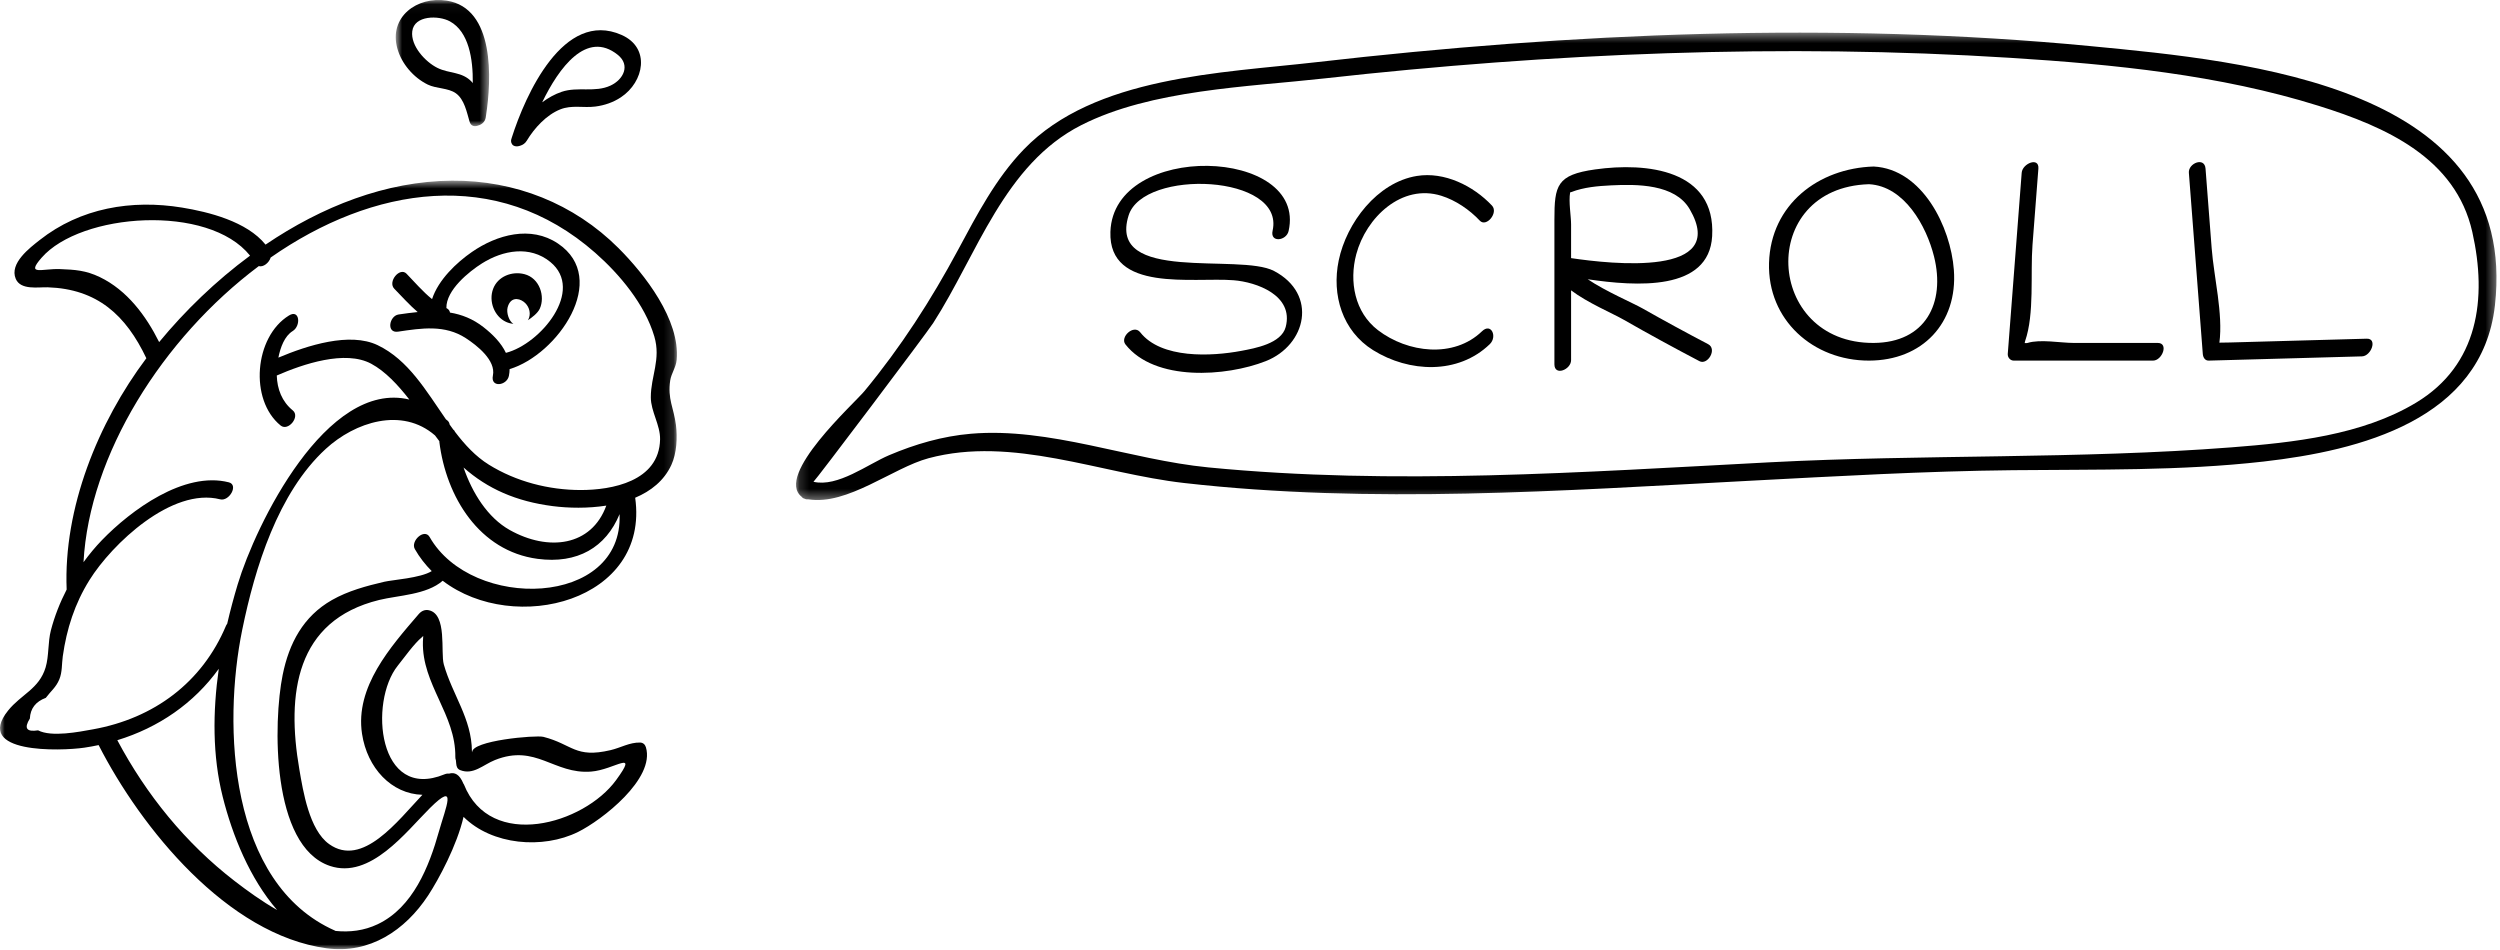 <?xml version="1.0" encoding="UTF-8"?>
<svg width="258px" height="98px" viewBox="0 0 258 98" version="1.1" xmlns="http://www.w3.org/2000/svg" xmlns:xlink="http://www.w3.org/1999/xlink">
    <!-- Generator: Sketch 49 (51002) - http://www.bohemiancoding.com/sketch -->
    <title>Page 1</title>
    <desc>Created with Sketch.</desc>
    <defs>
        <polygon id="path-1" points="0.15 0.412 175.64 0.412 175.64 48.649 0.15 48.649"></polygon>
        <polygon id="path-3" points="0.839 0.044 10.476 0.044 10.476 13.066 0.839 13.066"></polygon>
        <polygon id="path-5" points="0 0.689 69.86 0.689 69.86 80 0 80"></polygon>
    </defs>
    <g id="Page-1" stroke="none" stroke-width="1" fill="none" fill-rule="evenodd">
        <g id="POST--VIDEO-Copy" transform="translate(-590, -746)">
            <g id="Page-1" transform="translate(590, 745)">
                <path d="M131.482,28.965 C127.906,27.084 114.246,30.29 116.474,23.227 C117.999,18.387 132.644,18.98 131.333,24.806 C131.047,26.081 132.755,25.863 132.984,24.841 C134.929,16.198 114.901,15.525 114.594,24.93 C114.388,31.223 123.118,29.591 127.302,29.921 C129.656,30.105 133.542,31.47 132.685,34.743 C132.237,36.456 129.53,36.94 128.099,37.209 C125.038,37.785 119.835,38.054 117.669,35.291 C117.002,34.441 115.553,35.785 116.145,36.541 C119.169,40.398 126.552,39.874 130.624,38.27 C134.823,36.614 136.03,31.357 131.482,28.965" id="Fill-1" fill="#000000"></path>
                <path d="M148.749,21.205 C150.234,21.671 151.649,22.639 152.716,23.772 C153.391,24.489 154.666,22.953 153.972,22.216 C152.046,20.17 149.064,18.698 146.222,19.158 C142.129,19.82 138.961,23.997 138.155,27.877 C137.413,31.444 138.531,35.156 141.702,37.134 C145.411,39.447 150.471,39.682 153.745,36.518 C154.552,35.739 153.888,34.274 152.942,35.188 C150.027,38.005 145.269,37.415 142.208,35.075 C139.803,33.236 139.217,30.053 139.968,27.234 C140.974,23.458 144.655,19.92 148.749,21.205" id="Fill-3" fill="#000000"></path>
                <path d="M162.136,27.638 L162.136,24.164 C162.136,23.289 161.869,21.84 162.037,20.856 C162.074,20.846 162.106,20.841 162.158,20.82 C163.469,20.319 164.884,20.197 166.275,20.129 C168.903,20.002 172.852,19.972 174.375,22.584 C178.472,29.61 166.301,28.256 162.136,27.638 M176.695,25.368 C177.08,18.516 169.975,17.727 164.607,18.486 C160.665,19.043 160.415,20.123 160.415,23.666 L160.415,28.642 C160.414,28.662 160.415,28.68 160.415,28.7 L160.415,38.596 C160.415,39.845 162.136,39.146 162.136,38.168 L162.136,30.963 C163.851,32.262 166.362,33.306 167.597,34.013 C170.164,35.482 172.765,36.9 175.386,38.274 C176.229,38.716 177.242,37.023 176.283,36.52 C174.007,35.327 171.748,34.099 169.514,32.832 C168.494,32.254 165.711,31.074 163.854,29.82 C168.859,30.559 176.372,31.08 176.695,25.368" id="Fill-5" fill="#000000"></path>
                <path d="M193.369,36.391 C182.113,36.462 181.302,20.359 192.88,20.01 C196.535,20.204 198.809,24.33 199.593,27.474 C200.794,32.297 198.687,36.357 193.369,36.391 M193.369,18.185 C187.658,18.358 182.743,22.111 182.564,28.124 C182.39,34.036 187.139,38.222 192.88,38.215 C198.378,38.208 202.046,34.353 201.639,28.856 C201.31,24.43 198.401,18.454 193.369,18.185" id="Fill-7" fill="#000000"></path>
                <path d="M222.682,36.391 L214.019,36.391 C212.654,36.391 210.553,35.983 209.246,36.391 C209.17,36.415 209.061,36.412 208.947,36.404 C208.953,36.339 208.967,36.271 208.991,36.203 C209.971,33.395 209.527,29.234 209.754,26.274 C209.956,23.65 210.159,21.025 210.361,18.4 C210.455,17.163 208.713,17.864 208.639,18.829 C208.16,25.058 207.681,31.288 207.202,37.517 C207.174,37.875 207.451,38.215 207.818,38.215 L222.193,38.215 C223.141,38.215 223.838,36.391 222.682,36.391" id="Fill-9" fill="#000000"></path>
                <path d="M244.246,35.953 C241.364,36.033 238.482,36.113 235.6,36.192 C233.777,36.243 231.955,36.293 230.133,36.344 C229.781,36.353 229.407,36.347 229.042,36.362 C229.433,33.4 228.471,29.571 228.246,26.641 C228.034,23.894 227.823,21.147 227.611,18.4 C227.516,17.156 225.815,17.848 225.891,18.829 C226.37,25.058 226.849,31.288 227.328,37.517 C227.354,37.864 227.538,38.226 227.944,38.215 C233.215,38.069 238.486,37.923 243.758,37.777 C244.702,37.751 245.396,35.921 244.246,35.953" id="Fill-11" fill="#000000"></path>
                <g id="Group-15" transform="translate(82, 3.956)">
                    <mask id="mask-2" fill="white">
                        <use xlink:href="#path-1"></use>
                    </mask>
                    <g id="Clip-14"></g>
                    <path d="M167.344,38.596 C161.782,41.954 154.655,42.716 148.321,43.208 C132.483,44.437 116.468,43.922 100.588,44.756 C81.368,45.764 61.904,47.153 42.694,45.279 C34.628,44.492 26.302,41.115 18.2,41.806 C15.266,42.057 12.457,42.876 9.754,44.022 C7.546,44.959 4.446,47.351 1.95,46.764 C2.027,46.804 13.624,31.44 14.313,30.369 C18.858,23.297 21.617,14.008 29.588,9.958 C36.809,6.289 46.775,6.017 54.661,5.138 C78.086,2.524 101.947,1.528 125.484,3.013 C136.142,3.686 147.053,4.765 157.289,7.968 C164.203,10.131 171.42,13.334 173.144,20.992 C174.688,27.853 173.781,34.71 167.344,38.596 M133.7,1.799 C107.278,-0.737 80.192,0.434 53.855,3.46 C44.035,4.588 30.959,4.911 23.665,12.454 C20.769,15.449 18.814,19.218 16.86,22.852 C14.079,28.025 10.967,32.86 7.223,37.392 C6.161,38.677 -2.077,46.089 0.73,48.31 C0.8,48.404 0.897,48.482 1.053,48.518 C1.174,48.581 1.297,48.591 1.419,48.576 C5.442,49.228 10.145,45.322 13.827,44.333 C22.496,42.006 31.515,45.903 40.184,46.888 C59.516,49.086 79.201,47.678 98.566,46.66 C107.614,46.185 116.668,45.664 125.73,45.568 C134.357,45.476 143.008,45.653 151.596,44.677 C161.544,43.546 174.142,40.365 175.476,28.565 C178.034,5.917 150.009,3.364 133.7,1.799" id="Fill-13" fill="#000000" mask="url(#mask-2)"></path>
                </g>
                <g id="Group-18" transform="translate(40, 0.956)">
                    <mask id="mask-4" fill="white">
                        <use xlink:href="#path-3"></use>
                    </mask>
                    <g id="Clip-17"></g>
                    <path d="M6.437,2.253 C8.373,3.318 8.824,6.106 8.791,8.629 C8.756,8.588 8.733,8.539 8.696,8.499 C7.678,7.41 6.386,7.665 5.139,7.049 C3.909,6.441 2.359,4.784 2.545,3.269 C2.749,1.61 5.272,1.612 6.437,2.253 M4.143,8.772 C5.018,9.202 6.26,9.108 7.045,9.671 C7.93,10.305 8.171,11.628 8.459,12.598 C8.604,13.085 8.994,13.143 9.366,12.992 C9.718,12.896 10.054,12.618 10.125,12.183 C10.125,12.177 10.126,12.17 10.128,12.163 C10.143,12.106 10.149,12.05 10.153,11.993 C10.742,8.215 11.069,0.895 6.11,0.111 C3.052,-0.372 0.095,1.795 1.008,5.053 C1.452,6.637 2.675,8.05 4.143,8.772" id="Fill-16" fill="#000000" mask="url(#mask-4)"></path>
                </g>
                <path d="M63.745,6.651 C65.085,7.72 64.349,9.206 63.007,9.831 C61.4,10.579 59.627,9.915 57.972,10.473 C57.25,10.716 56.577,11.098 55.952,11.559 C57.681,7.989 60.533,4.088 63.745,6.651 M52.749,15.626 C52.75,15.641 52.75,15.656 52.751,15.67 C52.759,15.699 52.77,15.725 52.783,15.751 C52.887,16.103 53.298,16.182 53.703,16.031 C53.952,15.956 54.196,15.798 54.361,15.523 C55.143,14.218 56.385,12.862 57.816,12.289 C59.018,11.807 60.211,12.158 61.454,11.994 C62.391,11.871 63.29,11.564 64.079,11.039 C66.471,9.451 67.162,5.941 64.148,4.606 C58.149,1.951 54.211,10.819 52.814,15.211 C52.751,15.368 52.727,15.508 52.749,15.626" id="Fill-19" fill="#000000"></path>
                <g id="Group-23" transform="translate(0, 18.956)">
                    <mask id="mask-6" fill="white">
                        <use xlink:href="#path-5"></use>
                    </mask>
                    <g id="Clip-22"></g>
                    <path d="M67.164,23.048 C67.166,24.512 68.151,25.911 68.12,27.39 C68.028,31.744 63.111,32.614 59.942,32.615 C56.64,32.616 53.266,31.745 50.458,30.003 C49.081,29.149 47.972,27.942 46.956,26.607 C46.914,26.5 46.856,26.423 46.778,26.377 C46.651,26.207 46.528,26.032 46.404,25.859 C46.378,25.712 46.324,25.572 46.198,25.461 C46.138,25.408 46.08,25.369 46.02,25.319 C43.985,22.39 42.144,19.178 38.967,17.662 C36.093,16.291 31.739,17.683 28.728,18.952 C28.939,17.888 29.371,16.721 30.207,16.208 C31.08,15.673 30.934,13.919 29.823,14.601 C26.242,16.8 25.707,23.313 28.962,25.958 C29.744,26.592 31.001,25.038 30.218,24.401 C29.09,23.485 28.606,22.187 28.563,20.796 C31.27,19.616 35.624,18.136 38.312,19.583 C39.759,20.361 41.079,21.778 42.243,23.276 C33.687,21.217 26.38,36.198 24.529,42.354 C24.132,43.673 23.766,45.034 23.445,46.422 C23.406,46.482 23.36,46.531 23.33,46.603 C20.863,52.485 15.88,56.178 9.602,57.31 C8.148,57.572 5.325,58.139 3.929,57.415 C2.736,57.604 2.454,57.199 3.082,56.199 C3.131,55.162 3.679,54.45 4.727,54.061 C5.243,53.366 5.781,52.983 6.123,52.152 C6.435,51.397 6.367,50.564 6.479,49.772 C6.88,46.935 7.709,44.35 9.233,41.906 C11.544,38.197 17.739,32.299 22.721,33.575 C23.654,33.815 24.645,32.085 23.619,31.821 C18.997,30.638 13.496,34.711 10.527,37.779 C9.838,38.491 9.204,39.257 8.618,40.062 C9.217,29.001 16.753,16.964 26.707,9.506 C27.163,9.646 27.768,9.17 27.933,8.621 C38.387,1.328 51.206,-0.863 61.44,8.144 C63.945,10.348 66.548,13.454 67.525,16.762 C68.227,19.138 67.162,20.85 67.164,23.048 M47.837,30.29 C50.318,32.487 53.267,33.791 57.05,34.276 C58.674,34.484 60.654,34.523 62.571,34.223 C61.037,38.439 56.58,38.971 52.601,36.739 C50.326,35.463 48.745,32.926 47.837,30.29 M44.337,37.463 C43.809,36.535 42.334,37.87 42.813,38.712 C43.299,39.566 43.892,40.317 44.555,40.982 C43.401,41.704 40.518,41.881 39.659,42.082 C37.808,42.516 35.921,43.02 34.255,43.969 C31.292,45.656 29.831,48.428 29.17,51.697 C28.19,56.54 27.966,69.362 34.047,71.408 C38.215,72.81 41.897,67.892 44.373,65.433 C47.279,62.547 45.985,65.394 45.301,67.84 C44.29,71.458 42.624,75.692 38.977,77.424 C37.561,78.096 36.087,78.266 34.613,78.115 C34.599,78.108 34.593,78.094 34.578,78.088 C23.601,73.236 22.972,56.919 25,47.028 C26.308,40.649 28.679,32.908 33.612,28.375 C36.636,25.596 41.479,24.014 44.895,26.981 C45.043,27.189 45.196,27.384 45.347,27.583 C45.348,27.605 45.338,27.627 45.341,27.649 C46.039,33.326 49.47,38.918 55.477,39.717 C59.585,40.264 62.528,38.535 63.94,35.103 C64.334,44.724 48.701,45.126 44.337,37.463 M41.05,50.74 C41.714,49.911 42.746,48.453 43.545,47.801 C43.594,47.761 43.638,47.718 43.677,47.673 C43.663,47.842 43.651,48.03 43.644,48.262 C43.528,52.682 47.047,55.768 46.99,60.168 C46.989,60.298 47.01,60.405 47.047,60.495 C47.059,60.616 47.07,60.736 47.082,60.858 C47.111,61.159 47.188,61.398 47.494,61.52 C48.834,62.055 49.858,60.968 51.077,60.481 C55.316,58.786 57.152,61.966 60.992,61.673 C63.42,61.488 65.979,59.261 63.581,62.552 C60.258,67.112 50.609,69.877 47.876,62.995 C47.863,62.962 47.84,62.947 47.824,62.918 C47.421,61.947 46.923,61.713 46.35,61.881 C46.214,61.865 46.062,61.876 45.875,61.953 C39.016,64.781 38.04,54.503 41.05,50.74 M12.107,58.433 C16.369,57.132 20.011,54.624 22.578,51.064 C21.948,55.506 21.921,60.056 22.984,64.274 C23.996,68.291 25.774,72.689 28.599,75.959 C26.991,75.036 25.495,73.954 24.213,72.965 C19.144,69.053 15.102,64.061 12.107,58.433 M10.306,10.642 C8.85,9.941 7.728,9.875 6.199,9.815 C4.35,9.742 2.643,10.535 4.288,8.646 C8.327,4.005 21.51,3.048 25.806,8.427 C22.263,11.042 19.086,14.121 16.424,17.348 C15.063,14.616 13.107,11.992 10.306,10.642 M46.643,0.689 C39.829,0.737 33.196,3.365 27.404,7.289 C25.478,4.891 21.505,3.911 18.793,3.467 C13.58,2.614 8.302,3.501 4.092,6.819 C3.096,7.605 0.939,9.219 1.627,10.824 C2.136,12.013 3.966,11.661 4.918,11.693 C10.049,11.862 12.996,14.577 15.103,19.014 C10.113,25.657 6.535,34.486 6.879,42.885 C6.188,44.227 5.632,45.637 5.252,47.092 C4.931,48.321 5.062,49.734 4.708,50.919 C4.041,53.147 2.179,53.699 0.834,55.375 C-2.756,59.85 6.255,59.563 8.701,59.204 C9.2,59.131 9.692,59.04 10.178,58.937 C14.547,67.492 23.459,78.522 33.714,79.909 C38.14,80.508 41.81,78.064 44.179,74.462 C45.278,72.791 47.162,69.281 47.838,66.343 C50.778,69.273 56.023,69.695 59.65,67.904 C62.119,66.685 67.638,62.404 66.656,59.155 C66.571,58.875 66.364,58.683 66.06,58.675 C64.97,58.65 64.069,59.209 63.012,59.458 C59.344,60.321 59.09,58.858 56.08,58.087 C55.295,57.886 48.616,58.473 48.732,59.687 C48.728,59.642 48.71,59.612 48.702,59.572 C48.678,56.201 46.689,53.754 45.801,50.613 C45.449,49.365 46.175,45.419 44.248,45.018 C43.834,44.932 43.481,45.106 43.21,45.42 C40.301,48.804 36.63,52.934 37.36,57.768 C37.895,61.309 40.406,63.983 43.593,64.068 C41.058,66.745 37.408,71.625 33.96,69.151 C31.911,67.68 31.281,63.701 30.892,61.439 C29.551,53.648 30.5,46.081 39.13,43.961 C41.096,43.478 44.026,43.432 45.686,41.978 C53.094,47.643 67.056,44.085 65.551,33.41 C67.171,32.727 68.533,31.652 69.282,30.03 C69.843,28.816 69.921,27.179 69.756,25.889 C69.534,24.147 68.877,23.209 69.165,21.309 C69.277,20.574 69.762,19.965 69.834,19.178 C70.208,15.05 66.515,10.332 63.829,7.648 C59.223,3.045 53.133,0.643 46.643,0.689" id="Fill-21" fill="#000000" mask="url(#mask-6)"></path>
                </g>
                <path d="M52.209,37.415 C51.72,36.38 50.834,35.495 49.906,34.769 C48.797,33.898 47.639,33.458 46.439,33.257 C46.405,33.062 46.287,32.896 46.068,32.793 C46.023,30.936 48.416,29.015 49.748,28.177 C51.901,26.823 54.675,26.306 56.787,28.03 C60.377,30.96 55.777,36.505 52.209,37.415 M57.584,26.133 C54.783,24.245 51.287,25.216 48.705,27.001 C47.139,28.082 45.239,29.864 44.588,31.87 C43.616,31.088 42.755,30.068 41.947,29.241 C41.257,28.534 39.984,30.073 40.692,30.798 C41.453,31.577 42.236,32.457 43.104,33.205 C42.458,33.268 41.802,33.354 41.135,33.454 C40.164,33.599 39.845,35.411 41.081,35.227 C43.5,34.866 45.908,34.486 48.077,35.9 C49.201,36.634 51.199,38.181 50.867,39.757 C50.598,41.035 52.302,40.82 52.518,39.792 C52.569,39.553 52.587,39.321 52.591,39.092 C57.534,37.609 62.977,29.766 57.584,26.133" id="Fill-24" fill="#000000"></path>
                <path d="M54.116,29.291 C52.841,28.962 51.376,29.518 50.89,30.809 C50.405,32.098 51.023,33.663 52.22,34.217 C52.467,34.332 52.724,34.396 52.982,34.418 C52.525,34.161 52.246,33.269 52.383,32.738 C52.656,31.673 53.48,31.727 54.036,32.135 C54.539,32.504 54.794,33.176 54.606,33.773 C54.574,33.874 54.526,33.964 54.471,34.049 C54.869,33.795 55.492,33.325 55.706,32.855 C56.277,31.602 55.705,29.701 54.116,29.291" id="Fill-26" fill="#000000"></path>
            </g>
        </g>
    </g>
</svg>